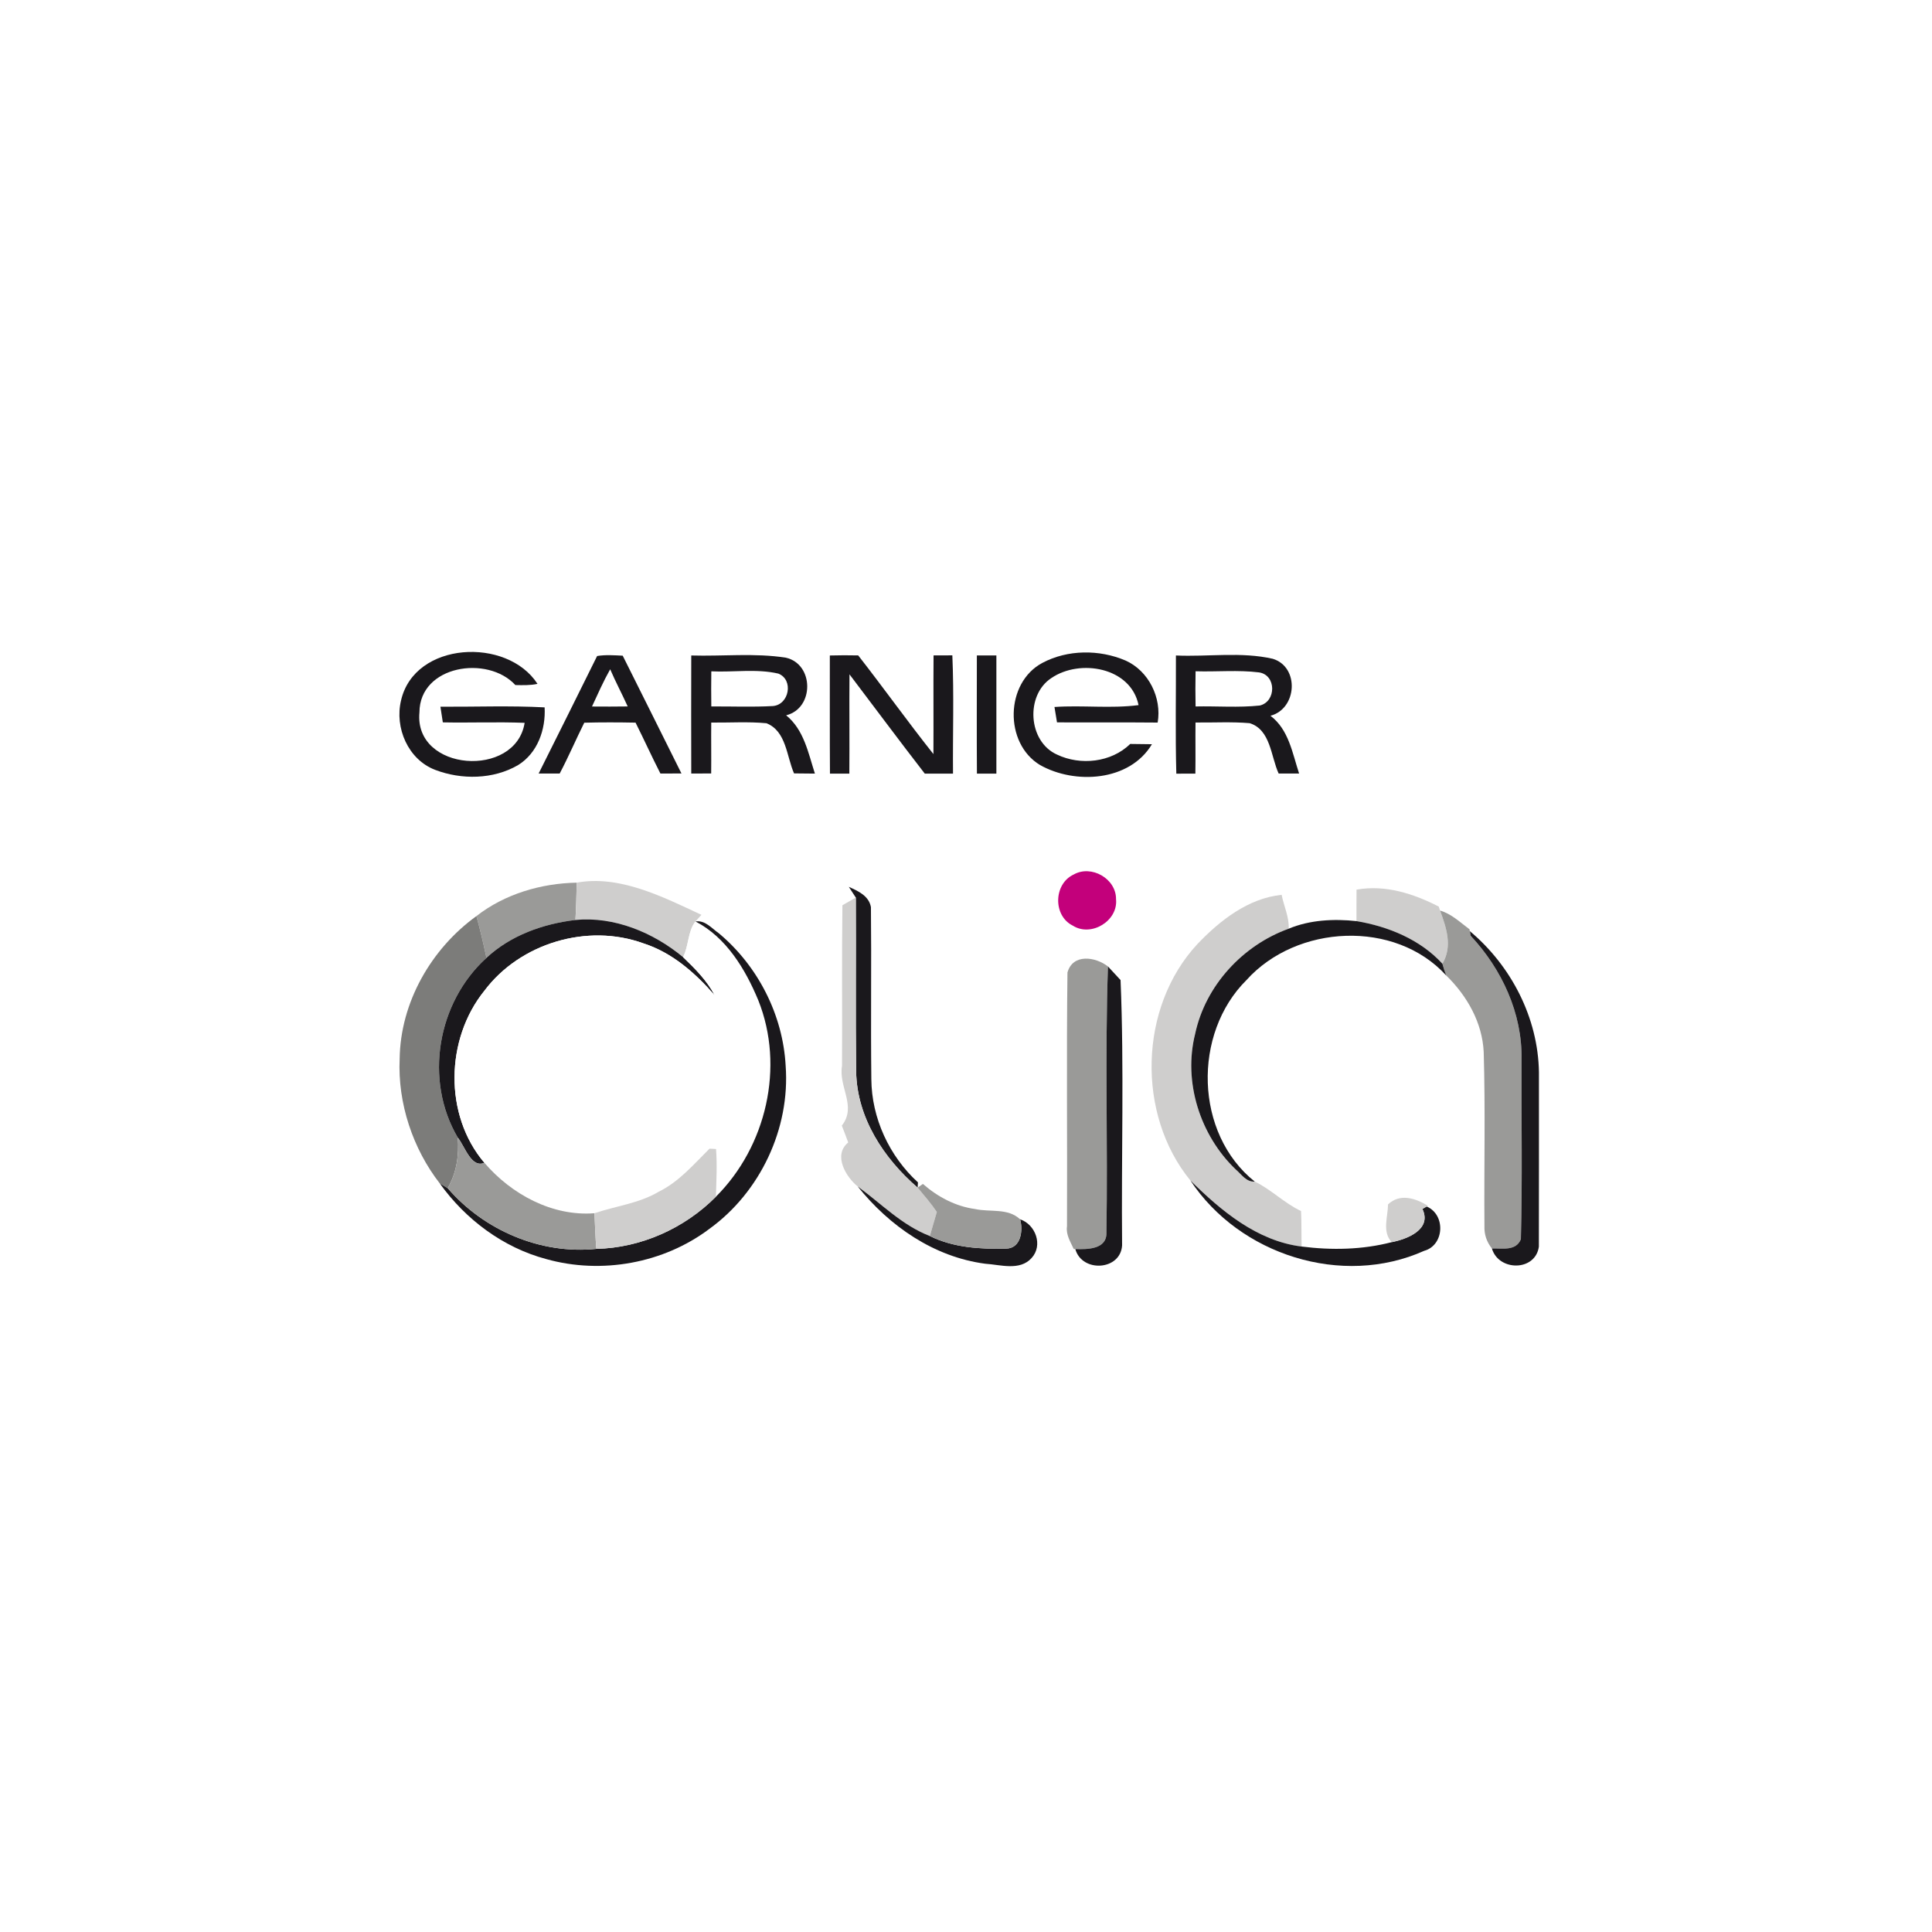 <?xml version="1.0" encoding="UTF-8" ?>
<!DOCTYPE svg PUBLIC "-//W3C//DTD SVG 1.1//EN" "http://www.w3.org/Graphics/SVG/1.1/DTD/svg11.dtd">
<svg width="290pt" height="290pt" viewBox="0 0 290 290" version="1.1" xmlns="http://www.w3.org/2000/svg">
<path fill="#ffffff" d=" M 0.00 0.00 L 290.00 0.00 L 290.00 290.00 L 0.00 290.00 L 0.00 0.00 Z" />
<path fill="#1a181c" d=" M 60.20 105.13 C 62.23 96.27 76.11 95.58 80.68 102.65 C 79.59 102.89 78.46 102.85 77.36 102.83 C 73.19 98.29 62.99 99.86 62.96 106.93 C 62.11 115.82 77.41 116.90 78.75 108.50 C 74.66 108.34 70.56 108.51 66.47 108.43 C 66.38 107.84 66.20 106.67 66.11 106.08 C 71.32 106.11 76.55 105.90 81.75 106.18 C 81.93 109.49 80.70 113.03 77.77 114.84 C 74.05 117.01 69.28 117.07 65.32 115.56 C 61.26 114.01 59.21 109.25 60.20 105.13 Z" />
<path fill="#1a181c" d=" M 89.63 98.47 C 90.89 98.26 92.19 98.36 93.47 98.42 C 96.40 104.31 99.37 110.20 102.29 116.10 C 101.50 116.10 99.92 116.11 99.13 116.11 C 97.84 113.59 96.67 111.00 95.40 108.47 C 92.83 108.42 90.26 108.41 87.70 108.48 C 86.44 111.01 85.33 113.61 84.01 116.11 C 83.22 116.11 81.64 116.11 80.85 116.11 C 83.79 110.23 86.72 104.36 89.63 98.47 Z" />
<path fill="#1a181c" d=" M 140.13 98.38 C 140.84 98.38 142.25 98.37 142.95 98.37 C 143.21 104.26 143.00 110.20 143.05 116.12 C 141.63 116.13 140.22 116.13 138.81 116.12 C 134.99 111.19 131.28 106.19 127.51 101.22 C 127.47 106.19 127.53 111.15 127.49 116.12 C 126.76 116.12 125.30 116.12 124.58 116.12 C 124.54 110.21 124.57 104.30 124.56 98.39 C 125.98 98.35 127.40 98.35 128.82 98.38 C 132.64 103.27 136.25 108.33 140.11 113.19 C 140.14 108.25 140.09 103.32 140.13 98.38 Z" />
<path fill="#1a181c" d=" M 156.47 99.50 C 160.25 97.49 165.02 97.47 168.93 99.14 C 172.42 100.69 174.41 104.74 173.77 108.46 C 168.74 108.41 163.70 108.46 158.66 108.43 C 158.57 107.85 158.37 106.70 158.28 106.12 C 162.47 105.83 166.74 106.38 170.90 105.84 C 169.74 100.15 162.10 98.85 157.81 101.78 C 153.89 104.36 154.31 111.31 158.65 113.26 C 162.18 114.95 166.80 114.45 169.65 111.67 C 170.46 111.68 172.10 111.70 172.91 111.71 C 169.56 117.31 161.36 117.79 156.11 114.83 C 150.70 111.57 150.87 102.47 156.47 99.50 Z" />
<path fill="#1a181c" d=" M 176.51 98.39 C 181.34 98.61 186.32 97.80 191.06 98.89 C 195.09 100.14 194.70 106.39 190.70 107.44 C 193.45 109.51 193.99 113.05 195.00 116.11 C 194.24 116.11 192.70 116.11 191.93 116.11 C 190.75 113.54 190.74 109.54 187.58 108.55 C 184.88 108.32 182.15 108.48 179.45 108.45 C 179.42 111.01 179.47 113.56 179.43 116.12 C 178.72 116.12 177.28 116.12 176.57 116.13 C 176.41 110.22 176.53 104.30 176.51 98.39 Z" />
<path fill="#1a181c" d=" M 103.76 98.39 C 108.48 98.53 113.28 97.99 117.96 98.72 C 122.22 99.69 122.24 106.33 118.00 107.37 C 120.68 109.54 121.32 113.02 122.32 116.12 C 121.54 116.11 119.98 116.10 119.19 116.09 C 118.06 113.53 118.04 109.75 115.05 108.56 C 112.30 108.30 109.52 108.49 106.76 108.46 C 106.73 111.01 106.78 113.55 106.75 116.10 C 106.00 116.11 104.51 116.11 103.76 116.11 C 103.74 110.20 103.75 104.29 103.76 98.39 Z" />
<path fill="#1a181c" d=" M 146.63 98.38 C 147.36 98.38 148.83 98.38 149.56 98.38 C 149.57 104.29 149.57 110.21 149.56 116.12 C 148.83 116.12 147.37 116.12 146.64 116.12 C 146.60 110.20 146.63 104.29 146.63 98.38 Z" />
<path fill="#ffffff" d=" M 88.86 106.05 C 89.73 104.17 90.57 102.27 91.59 100.46 C 92.40 102.35 93.37 104.16 94.22 106.04 C 92.43 106.07 90.64 106.06 88.86 106.05 Z" />
<path fill="#ffffff" d=" M 106.77 100.77 C 110.11 100.93 113.56 100.35 116.83 101.11 C 119.17 102.03 118.46 105.79 116.01 105.98 C 112.93 106.15 109.85 106.02 106.77 106.04 C 106.74 104.28 106.75 102.53 106.77 100.77 Z" />
<path fill="#ffffff" d=" M 179.46 100.76 C 182.63 100.86 185.84 100.54 188.99 100.93 C 191.59 101.32 191.60 105.29 189.11 105.90 C 185.91 106.24 182.67 105.97 179.46 106.04 C 179.43 104.28 179.42 102.52 179.46 100.76 Z" />
<path fill="#c3007b" d=" M 161.16 131.27 C 163.81 129.76 167.55 131.89 167.52 134.96 C 167.86 138.23 163.79 140.70 161.03 138.94 C 158.03 137.46 158.14 132.67 161.16 131.27 Z" />
<path fill="#9a9a98" d=" M 71.51 137.51 C 75.76 134.19 81.21 132.59 86.57 132.49 C 86.52 134.35 86.49 136.23 86.37 138.09 C 81.50 138.68 76.66 140.39 73.02 143.78 C 72.57 141.68 72.09 139.58 71.51 137.51 Z" />
<path fill="#cfcecd" d=" M 86.57 132.49 C 92.99 131.30 99.51 134.63 105.29 137.32 L 104.39 138.31 C 103.22 139.82 103.40 141.99 102.53 143.67 C 98.07 139.97 92.20 137.53 86.37 138.09 C 86.49 136.23 86.52 134.35 86.57 132.49 Z" />
<path fill="#1a181c" d=" M 127.41 133.12 C 128.81 133.75 130.42 134.46 130.73 136.16 C 130.82 144.76 130.69 153.36 130.79 161.97 C 130.83 167.83 133.48 173.54 137.79 177.48 L 137.74 178.27 C 132.64 173.86 128.63 167.79 128.51 160.84 C 128.41 152.14 128.51 143.43 128.46 134.73 C 128.20 134.33 127.67 133.52 127.41 133.12 Z" />
<path fill="#cfcecd" d=" M 203.62 133.54 C 207.93 132.77 212.16 134.13 215.96 136.08 L 216.16 136.68 C 217.11 139.30 218.06 142.03 216.51 144.66 C 213.18 141.02 208.40 139.07 203.61 138.26 C 203.62 136.69 203.60 135.11 203.62 133.54 Z" />
<path fill="#cfcecd" d=" M 179.75 141.69 C 183.12 138.16 187.38 134.82 192.38 134.32 C 192.71 136.02 193.52 137.64 193.44 139.40 C 186.53 141.89 180.94 147.94 179.40 155.17 C 177.58 162.40 180.13 170.42 185.49 175.54 C 186.34 176.26 187.07 177.45 188.34 177.36 C 190.77 178.51 192.79 180.61 195.29 181.78 C 195.38 183.56 195.33 185.33 195.38 187.11 C 188.68 186.28 183.25 181.71 178.68 177.19 C 170.60 167.31 170.90 151.20 179.75 141.69 Z" />
<path fill="#cfcecd" d=" M 126.45 135.88 C 126.95 135.59 127.96 135.02 128.46 134.73 C 128.51 143.43 128.41 152.14 128.51 160.84 C 128.63 167.79 132.64 173.86 137.74 178.27 C 138.73 179.46 139.75 180.63 140.62 181.92 C 140.36 182.82 139.83 184.63 139.57 185.53 C 135.39 183.92 132.24 180.63 128.75 178.10 C 127.02 176.70 124.98 173.41 127.32 171.49 C 127.01 170.64 126.69 169.80 126.36 168.96 C 128.65 166.06 125.84 163.16 126.39 160.00 C 126.44 151.96 126.34 143.92 126.45 135.88 Z" />
<path fill="#9a9a98" d=" M 216.16 136.68 C 217.88 137.17 219.18 138.46 220.58 139.49 L 220.63 139.77 C 220.66 139.94 220.73 140.30 220.76 140.47 C 225.43 145.47 228.52 152.12 228.39 159.04 C 228.35 168.03 228.53 177.04 228.29 186.02 C 227.53 187.84 225.48 187.35 223.94 187.40 C 223.14 186.40 222.77 185.27 222.82 184.02 C 222.75 175.32 222.97 166.61 222.71 157.92 C 222.50 153.46 220.19 149.46 217.09 146.43 C 216.86 145.85 216.67 145.26 216.51 144.66 C 218.06 142.03 217.11 139.30 216.16 136.68 Z" />
<path fill="#7c7c7a" d=" M 59.99 158.93 C 60.10 150.48 64.71 142.42 71.51 137.51 C 72.09 139.58 72.57 141.68 73.02 143.78 C 65.63 150.48 63.63 162.12 68.72 170.77 C 68.92 173.39 68.54 176.04 67.20 178.35 L 66.03 177.66 C 61.97 172.44 59.68 165.60 59.99 158.93 Z" />
<path fill="#1a181c" d=" M 73.02 143.78 C 76.66 140.39 81.50 138.68 86.37 138.09 C 92.20 137.53 98.07 139.97 102.53 143.67 C 104.31 145.38 106.12 147.18 107.27 149.39 C 104.35 146.04 100.88 142.98 96.57 141.60 C 88.17 138.55 78.08 141.57 72.72 148.70 C 66.85 155.95 66.61 167.37 72.71 174.54 C 70.73 175.40 69.76 172.03 68.72 170.77 C 63.63 162.12 65.63 150.48 73.02 143.78 Z" />
<path fill="#ffffff" d=" M 102.53 143.67 C 103.40 141.99 103.22 139.82 104.39 138.31 C 109.01 140.70 111.88 145.47 113.82 150.14 C 117.82 160.13 115.02 172.10 107.46 179.63 C 107.53 177.25 107.66 174.85 107.48 172.47 C 107.24 172.46 106.75 172.43 106.50 172.42 C 104.14 174.76 101.93 177.38 98.88 178.88 C 95.92 180.64 92.44 181.02 89.23 182.11 C 82.92 182.61 76.77 179.28 72.71 174.54 C 66.61 167.37 66.85 155.95 72.72 148.70 C 78.08 141.57 88.17 138.55 96.57 141.60 C 100.88 142.98 104.35 146.04 107.27 149.39 C 106.12 147.18 104.31 145.38 102.53 143.67 Z" />
<path fill="#1a181c" d=" M 104.39 138.31 C 105.85 138.09 106.83 139.35 107.90 140.09 C 113.77 144.99 117.52 152.34 117.93 159.98 C 118.62 169.39 114.12 178.93 106.49 184.45 C 99.61 189.64 90.28 191.32 81.99 188.99 C 75.53 187.27 69.90 183.06 66.03 177.66 L 67.20 178.35 C 72.66 184.68 81.14 188.32 89.51 187.46 C 96.21 187.31 102.75 184.38 107.46 179.63 C 115.02 172.10 117.82 160.13 113.82 150.14 C 111.88 145.47 109.01 140.70 104.39 138.31 Z" />
<path fill="#1a181c" d=" M 193.44 139.40 C 196.62 138.07 200.22 137.90 203.61 138.26 C 208.40 139.07 213.18 141.02 216.51 144.66 C 216.67 145.26 216.86 145.85 217.09 146.43 C 209.40 137.99 194.63 138.75 187.11 147.10 C 178.99 155.15 179.31 170.15 188.34 177.36 C 187.07 177.45 186.34 176.26 185.49 175.54 C 180.13 170.42 177.58 162.40 179.40 155.17 C 180.94 147.94 186.53 141.89 193.44 139.40 Z" />
<path fill="#1a181c" d=" M 220.76 140.47 C 220.73 140.30 220.66 139.94 220.63 139.77 C 226.84 144.97 230.88 152.79 231.00 160.95 C 230.99 169.68 231.02 178.41 230.99 187.13 C 230.47 190.86 224.94 190.85 223.94 187.40 C 225.48 187.35 227.53 187.84 228.29 186.02 C 228.53 177.04 228.35 168.03 228.39 159.04 C 228.52 152.12 225.43 145.47 220.76 140.47 Z" />
<path fill="#9a9a98" d=" M 160.23 145.98 C 161.02 143.11 164.42 143.60 166.31 145.07 C 165.85 158.36 166.30 171.70 166.08 185.01 C 166.16 187.56 163.21 187.54 161.41 187.49 L 161.17 187.48 C 160.68 186.40 159.97 185.31 160.16 184.07 C 160.22 171.37 160.07 158.67 160.23 145.98 Z" />
<path fill="#1a181c" d=" M 166.08 185.01 C 166.30 171.70 165.85 158.36 166.31 145.07 C 166.78 145.58 167.73 146.60 168.20 147.11 C 168.75 160.33 168.30 173.67 168.43 186.94 C 168.20 190.72 162.40 191.06 161.41 187.49 C 163.21 187.54 166.16 187.56 166.08 185.01 Z" />
<path fill="#9a9a98" d=" M 67.20 178.35 C 68.54 176.04 68.92 173.39 68.72 170.77 C 69.76 172.03 70.73 175.40 72.71 174.54 C 76.77 179.28 82.92 182.61 89.23 182.11 C 89.31 183.89 89.37 185.67 89.51 187.46 C 81.14 188.32 72.66 184.68 67.20 178.35 Z" />
<path fill="#cfcecd" d=" M 106.50 172.42 C 106.75 172.43 107.24 172.46 107.48 172.47 C 107.66 174.85 107.53 177.25 107.46 179.63 C 102.75 184.38 96.21 187.31 89.51 187.46 C 89.37 185.67 89.31 183.89 89.23 182.11 C 92.44 181.02 95.92 180.64 98.88 178.88 C 101.93 177.38 104.14 174.76 106.50 172.42 Z" />
<path fill="#1a181c" d=" M 178.68 177.19 C 183.25 181.71 188.68 186.28 195.38 187.11 C 199.88 187.68 204.50 187.60 208.91 186.45 C 211.21 185.99 214.97 184.56 213.51 181.47 L 214.15 181.10 C 217.05 182.35 216.79 186.93 213.78 187.75 C 201.46 193.28 186.05 188.36 178.68 177.19 Z" />
<path fill="#1a181c" d=" M 128.75 178.10 C 132.24 180.63 135.39 183.92 139.57 185.53 C 143.09 187.27 147.13 187.52 151.00 187.42 C 153.26 187.40 153.59 184.70 153.12 183.02 C 155.45 183.80 156.59 186.93 154.85 188.83 C 153.07 190.81 150.16 189.83 147.88 189.69 C 140.20 188.68 133.51 184.05 128.75 178.10 Z" />
<path fill="#9a9a98" d=" M 137.74 178.27 L 138.53 177.71 C 140.74 179.65 143.43 181.08 146.37 181.48 C 148.63 181.98 151.27 181.29 153.12 183.02 C 153.59 184.70 153.26 187.40 151.00 187.42 C 147.13 187.52 143.09 187.27 139.57 185.53 C 139.83 184.63 140.36 182.82 140.62 181.92 C 139.75 180.63 138.73 179.46 137.74 178.27 Z" />
<path fill="#cfcecd" d=" M 208.35 180.78 C 210.16 179.08 212.48 179.86 214.33 180.99 L 214.15 181.10 L 213.51 181.47 C 214.97 184.56 211.21 185.99 208.91 186.45 C 207.43 184.94 208.33 182.63 208.35 180.78 Z" />
</svg>
